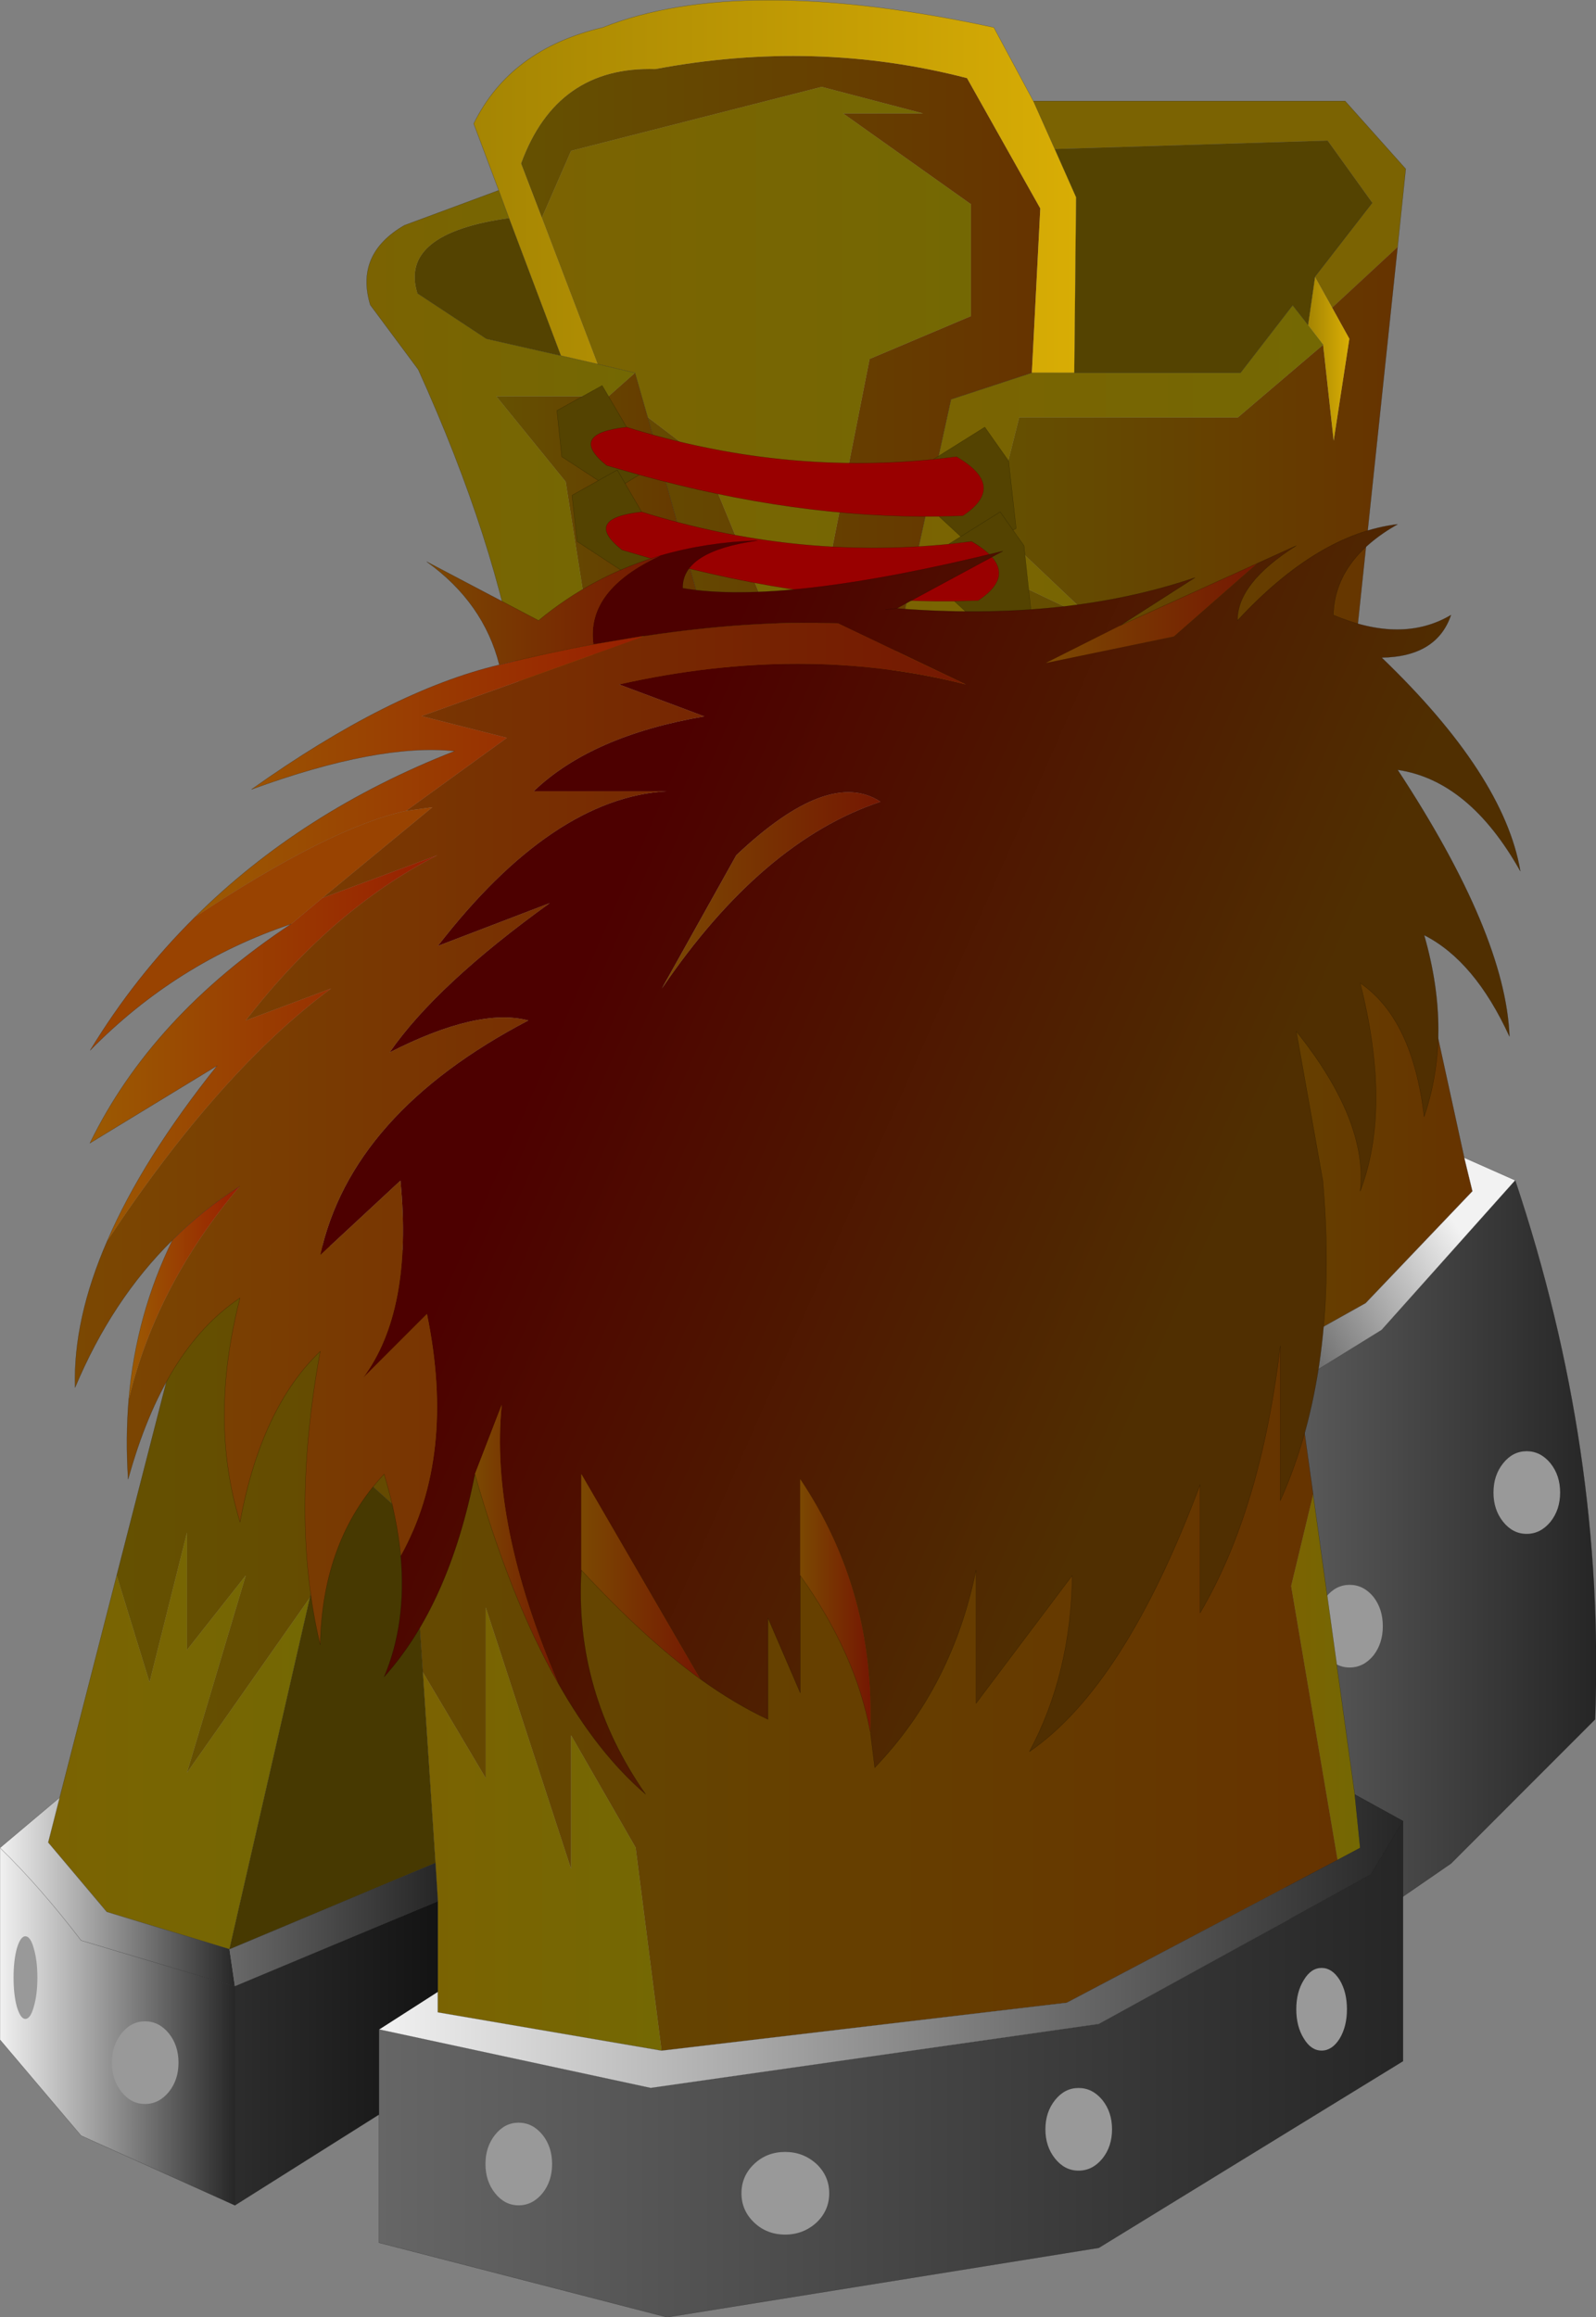 <?xml version="1.0" encoding="UTF-8" standalone="no"?>
<svg xmlns:xlink="http://www.w3.org/1999/xlink" height="384.1px" width="264.65px" xmlns="http://www.w3.org/2000/svg">
  <rect width="100%" height="100%" fill="#808080" stroke="none"/>
  <g transform="matrix(1.0, 0.0, 0.0, 1.0, 132.3, 192.05)">
    <path d="M39.05 -175.3 L90.75 -175.3 100.8 -164.05 99.45 -151.1 88.6 -141.05 85.75 -146.15 85.75 -146.2 95.25 -158.45 87.85 -168.75 42.6 -167.35 39.05 -175.3" fill="#7b6302" fill-rule="evenodd" stroke="none"/>
    <path d="M-47.9 -155.9 L-39.3 -133.1 -51.65 -135.9 -63.1 -143.45 Q-66.15 -153.35 -47.9 -155.9 M45.85 -130.25 L46.15 -159.35 42.6 -167.35 87.85 -168.75 95.25 -158.45 85.75 -146.2 85.75 -146.15 84.6 -138.2 82.05 -141.45 73.4 -130.25 45.85 -130.25" fill="#544301" fill-rule="evenodd" stroke="none"/>
    <path d="M99.45 -151.1 L91.8 -78.65 42.0 -78.65 32.25 -97.2 49.05 -89.2 32.25 -105.15 36.7 -122.85 72.95 -122.85 87.1 -134.9 88.85 -119.0 91.45 -135.9 88.6 -141.05 99.45 -151.1" fill="url(#gradient0)" fill-rule="evenodd" stroke="none"/>
    <path d="M-12.5 -78.65 L-33.2 -78.65 -38.5 -112.2 -50.0 -126.35 -31.4 -126.35 -27.0 -130.25 -24.9 -122.9 -12.5 -78.65" fill="url(#gradient1)" fill-rule="evenodd" stroke="none"/>
    <path d="M15.05 -78.65 L-12.5 -78.65 -24.9 -122.9 -15.5 -115.75 -3.1 -85.7 2.7 -85.95 11.9 -132.55 28.7 -139.65 28.7 -158.2 7.5 -173.25 20.75 -173.25 3.95 -177.65 -37.6 -167.05 -42.45 -155.95 -45.9 -164.95 Q-40.0 -181.1 -23.65 -180.6 2.95 -185.6 28.05 -179.1 L40.2 -157.5 38.8 -130.25 25.4 -125.85 15.05 -78.65" fill="url(#gradient2)" fill-rule="evenodd" stroke="none"/>
    <path d="M42.0 -78.65 L15.05 -78.65 25.4 -125.85 38.8 -130.25 45.85 -130.25 73.4 -130.25 82.05 -141.45 84.6 -138.2 87.1 -134.95 87.1 -134.9 72.95 -122.85 36.7 -122.85 32.25 -105.15 49.05 -89.2 32.25 -97.2 42.0 -78.65" fill="url(#gradient3)" fill-rule="evenodd" stroke="none"/>
    <path d="M-33.2 -78.65 L-46.15 -78.65 Q-50.0 -102.25 -62.95 -130.8 L-70.9 -141.5 Q-73.45 -149.95 -65.25 -154.7 L-49.6 -160.5 -47.9 -155.9 Q-66.15 -153.35 -63.1 -143.45 L-51.65 -135.9 -39.3 -133.1 -33.2 -131.7 -27.0 -130.25 -31.4 -126.35 -50.0 -126.35 -38.5 -112.2 -33.2 -78.65" fill="url(#gradient4)" fill-rule="evenodd" stroke="none"/>
    <path d="M-33.2 -131.7 L-42.45 -155.95 -37.6 -167.05 3.95 -177.65 20.75 -173.25 7.5 -173.25 28.7 -158.2 28.7 -139.65 11.9 -132.55 2.7 -85.95 -3.1 -85.7 -15.5 -115.75 -24.9 -122.9 -27.0 -130.25 -33.2 -131.7" fill="url(#gradient5)" fill-rule="evenodd" stroke="none"/>
    <path d="M-49.6 -160.5 L-53.75 -171.55 Q-47.7 -183.9 -32.35 -187.5 -9.55 -196.55 32.5 -187.5 L39.05 -175.3 42.6 -167.35 46.15 -159.35 45.85 -130.25 38.8 -130.25 40.2 -157.5 28.05 -179.1 Q2.95 -185.6 -23.65 -180.6 -40.0 -181.1 -45.9 -164.95 L-42.45 -155.95 -33.2 -131.7 -39.3 -133.1 -47.9 -155.9 -49.6 -160.5" fill="url(#gradient6)" fill-rule="evenodd" stroke="none"/>
    <path d="M84.6 -138.2 L85.75 -146.15 88.6 -141.05 91.45 -135.9 88.85 -119.0 87.1 -134.9 87.1 -134.95 84.6 -138.2" fill="url(#gradient7)" fill-rule="evenodd" stroke="none"/>
    <path d="M100.8 -164.05 L99.45 -151.1 91.8 -78.65 M-46.15 -78.65 Q-50.0 -102.25 -62.95 -130.8" fill="none" stroke="#000000" stroke-linecap="round" stroke-linejoin="round" stroke-opacity="0.4" stroke-width="0.05"/>
    <path d="M-49.6 -160.5 L-53.75 -171.55 Q-47.7 -183.9 -32.35 -187.5 -9.55 -196.55 32.5 -187.5 L39.05 -175.3 90.75 -175.3 100.8 -164.05 M91.8 -78.65 L42.0 -78.65 15.05 -78.65 -12.5 -78.65 -33.2 -78.65 -46.15 -78.65 M-62.95 -130.8 L-70.9 -141.5 Q-73.45 -149.95 -65.25 -154.7 L-49.6 -160.5 -47.9 -155.9 -39.3 -133.1 -33.2 -131.7 -27.0 -130.25 -24.9 -122.9 -12.5 -78.65 M38.8 -130.25 L45.85 -130.25 46.15 -159.35 42.6 -167.35 39.05 -175.3 M45.85 -130.25 L73.4 -130.25 82.05 -141.45 84.6 -138.2 85.75 -146.15 85.75 -146.2 95.25 -158.45 M87.1 -134.95 L87.1 -134.9 M15.05 -78.65 L25.4 -125.85 38.8 -130.25 M-63.1 -143.45 L-51.65 -135.9 -39.3 -133.1" fill="none" stroke="#000000" stroke-linecap="round" stroke-linejoin="round" stroke-opacity="0.4" stroke-width="0.05"/>
    <path d="M110.5 -0.15 L111.85 5.4 94.15 23.95 64.1 40.75 41.1 -15.85 100.3 -46.8 110.5 -0.15" fill="url(#gradient8)" fill-rule="evenodd" stroke="none"/>
    <path d="M71.15 44.3 L96.8 28.4 118.95 3.6 Q133.9 48.3 132.2 92.95 L108.3 116.85 82.65 134.5 71.15 44.3" fill="url(#gradient9)" fill-rule="evenodd" stroke="none"/>
    <path d="M110.5 -0.15 L118.95 3.6 96.8 28.4 71.15 44.3 64.1 40.75 94.15 23.95 111.85 5.4 110.5 -0.15" fill="url(#gradient10)" fill-rule="evenodd" stroke="none"/>
    <path d="M118.95 3.6 L110.5 -0.15 111.85 5.4 94.15 23.95 64.1 40.75 71.15 44.3 96.8 28.4 118.95 3.6 Q133.9 48.3 132.2 92.95 L108.3 116.85 82.65 134.5 71.15 44.3 M110.5 -0.15 L100.3 -46.8 41.1 -15.85 64.1 40.75" fill="none" stroke="#000000" stroke-linecap="round" stroke-linejoin="round" stroke-opacity="0.4" stroke-width="0.05"/>
    <path d="M95.45 82.35 Q93.8 84.35 91.5 84.35 89.2 84.35 87.6 82.35 86.05 80.35 86.05 77.5 86.05 74.65 87.6 72.65 89.2 70.65 91.5 70.65 93.8 70.65 95.45 72.65 97.0 74.65 97.0 77.5 97.0 80.35 95.45 82.35" fill="#999999" fill-rule="evenodd" stroke="none"/>
    <path d="M124.8 60.2 Q123.15 62.2 120.85 62.2 118.55 62.2 116.95 60.2 115.35 58.2 115.35 55.35 115.35 52.5 116.95 50.5 118.55 48.5 120.85 48.5 123.15 48.5 124.8 50.5 126.4 52.5 126.4 55.35 126.4 58.2 124.8 60.2" fill="#999999" fill-rule="evenodd" stroke="none"/>
    <path d="M-80.9 72.75 L-75.65 49.7 -63.85 60.35 -62.2 85.1 -60.1 116.75 -94.25 131.05 -80.9 72.75" fill="#473901" fill-rule="evenodd" stroke="none"/>
    <path d="M85.45 55.65 L81.8 70.85 89.5 116.25 44.6 139.9 -22.6 147.85 -26.9 114.2 -37.6 95.6 -37.6 117.75 -51.75 74.4 -51.75 102.7 -62.2 85.1 -63.85 60.35 -75.65 49.7 -80.9 72.75 -101.3 101.8 -91.55 69.1 -101.3 81.45 -101.3 62.0 -107.5 86.8 -112.95 69.1 -98.65 13.4 80.9 23.15 85.45 55.65 M-64.1 56.75 L-63.85 60.35 -64.1 56.75" fill="url(#gradient11)" fill-rule="evenodd" stroke="none"/>
    <path d="M-62.2 85.1 L-51.75 102.7 -51.75 74.4 -37.6 117.75 -37.6 95.6 -26.9 114.2 -22.6 147.85 -59.7 141.5 -59.7 138.1 -59.7 123.1 -60.1 116.75 -62.2 85.1" fill="url(#gradient12)" fill-rule="evenodd" stroke="none"/>
    <path d="M-112.95 69.1 L-107.5 86.8 -101.3 62.0 -101.3 81.45 -91.55 69.1 -101.3 101.8 -80.9 72.75 -94.25 131.05 -114.6 124.85 -124.3 113.35 -122.4 105.9 -112.95 69.1" fill="url(#gradient13)" fill-rule="evenodd" stroke="none"/>
    <path d="M89.5 116.25 L81.8 70.85 85.45 55.65 92.35 105.4 93.25 114.25 89.5 116.25" fill="url(#gradient14)" fill-rule="evenodd" stroke="none"/>
    <path d="M-69.45 144.35 L-24.4 154.05 49.9 143.45 95.0 118.65 100.35 109.8 100.35 149.6 49.9 180.55 -21.7 192.05 -69.45 179.7 -69.45 158.45 -69.45 144.35" fill="url(#gradient15)" fill-rule="evenodd" stroke="none"/>
    <path d="M-132.3 114.25 Q-125.7 120.65 -118.85 129.6 L-93.35 137.2 -93.35 173.5 -118.85 161.95 -132.3 146.05 -132.3 114.25" fill="url(#gradient16)" fill-rule="evenodd" stroke="none"/>
    <path d="M-94.25 131.05 L-93.35 137.2 -118.85 129.6 Q-125.7 120.65 -132.3 114.25 L-122.4 105.9 -124.3 113.35 -114.6 124.85 -94.25 131.05" fill="url(#gradient17)" fill-rule="evenodd" stroke="none"/>
    <path d="M89.5 116.25 L93.25 114.25 92.35 105.4 100.35 109.8 95.0 118.65 49.9 143.45 -24.4 154.05 -69.45 144.35 -59.7 138.1 -59.7 141.5 -22.6 147.85 44.6 139.9 89.5 116.25" fill="url(#gradient18)" fill-rule="evenodd" stroke="none"/>
    <path d="M-93.35 137.2 L-94.25 131.05 -60.1 116.75 -59.7 123.1 -93.35 137.2" fill="url(#gradient19)" fill-rule="evenodd" stroke="none"/>
    <path d="M-69.45 144.35 L-69.45 158.45 -93.35 173.5 -93.35 137.2 -59.7 123.1 -59.7 138.1 -69.45 144.35" fill="url(#gradient20)" fill-rule="evenodd" stroke="none"/>
    <path d="M89.5 116.25 L93.25 114.25 92.35 105.4 85.45 55.65 80.9 23.15 -98.65 13.4 -112.95 69.1 -122.4 105.9 -132.3 114.25 Q-125.7 120.65 -118.85 129.6 L-93.35 137.2 -59.7 123.1 -60.1 116.75 -94.25 131.05 -80.9 72.75 -75.65 49.7 -63.85 60.35 -64.1 56.75 M100.35 109.8 L92.35 105.4 M100.35 109.8 L95.0 118.65 49.9 143.45 -24.4 154.05 -69.45 144.35 -69.45 158.45 -69.45 179.7 -21.7 192.05 49.9 180.55 100.35 149.6 100.35 109.8 M-22.6 147.85 L44.6 139.9 89.5 116.25 M-62.2 85.1 L-63.85 60.35 M-94.25 131.05 L-114.6 124.85 -124.3 113.35 -122.4 105.9 M-59.7 138.1 L-59.7 123.1 M-60.1 116.75 L-62.2 85.1 M-93.35 173.5 L-118.85 161.95 -132.3 146.05 -132.3 114.25 M-93.35 173.5 L-69.45 158.45 M-22.6 147.85 L-59.7 141.5 -59.7 138.1 -69.45 144.35 M-93.35 137.2 L-93.35 173.5" fill="none" stroke="#000000" stroke-linecap="round" stroke-linejoin="round" stroke-opacity="0.4" stroke-width="0.05"/>
    <path d="M89.85 145.85 Q88.6 147.85 86.85 147.85 85.1 147.85 83.9 145.85 82.65 143.85 82.65 141.0 82.65 138.15 83.9 136.15 85.1 134.15 86.85 134.15 88.6 134.15 89.85 136.15 91.05 138.15 91.05 141.0 91.05 143.85 89.85 145.85" fill="#999999" fill-rule="evenodd" stroke="none"/>
    <path d="M50.5 165.75 Q48.85 167.75 46.55 167.75 44.25 167.75 42.65 165.75 41.05 163.75 41.05 160.9 41.05 158.05 42.65 156.05 44.25 154.05 46.55 154.05 48.85 154.05 50.5 156.05 52.1 158.05 52.1 160.9 52.1 163.75 50.5 165.75" fill="#999999" fill-rule="evenodd" stroke="none"/>
    <path d="M3.1 176.35 Q0.9 178.35 -2.1 178.35 -5.15 178.35 -7.25 176.35 -9.35 174.35 -9.35 171.5 -9.35 168.65 -7.25 166.65 -5.15 164.65 -2.1 164.65 0.9 164.65 3.1 166.65 5.2 168.65 5.2 171.5 5.2 174.35 3.1 176.35" fill="#999999" fill-rule="evenodd" stroke="none"/>
    <path d="M-42.35 171.5 Q-44.0 173.5 -46.3 173.5 -48.6 173.5 -50.2 171.5 -51.8 169.5 -51.8 166.65 -51.8 163.8 -50.2 161.8 -48.6 159.8 -46.3 159.8 -44.0 159.8 -42.35 161.8 -40.75 163.8 -40.75 166.65 -40.75 169.5 -42.35 171.5" fill="#999999" fill-rule="evenodd" stroke="none"/>
    <path d="M-104.3 154.7 Q-105.95 156.7 -108.25 156.7 -110.55 156.7 -112.15 154.7 -113.75 152.7 -113.75 149.85 -113.75 147.0 -112.15 145.0 -110.55 143.0 -108.25 143.0 -105.95 143.0 -104.3 145.0 -102.7 147.0 -102.7 149.85 -102.7 152.7 -104.3 154.7" fill="#999999" fill-rule="evenodd" stroke="none"/>
    <path d="M-126.7 140.6 Q-127.25 142.6 -128.1 142.6 -128.9 142.6 -129.5 140.6 -130.05 138.6 -130.05 135.75 -130.05 132.9 -129.5 130.9 -128.9 128.9 -128.1 128.9 -127.25 128.9 -126.7 130.9 -126.1 132.9 -126.1 135.75 -126.1 138.6 -126.7 140.6" fill="#999999" fill-rule="evenodd" stroke="none"/>
    <path d="M23.4 -106.45 L27.35 -106.55 Q34.75 -111.45 26.3 -116.35 L22.45 -115.9 31.0 -121.25 34.95 -115.65 36.2 -104.45 29.3 -101.0 23.4 -106.45 M-28.4 -121.25 Q-38.25 -120.15 -31.7 -114.9 L-26.3 -113.35 -30.55 -110.75 -39.15 -116.35 -39.95 -124.0 -32.45 -128.15 -28.4 -121.25" fill="#544301" fill-rule="evenodd" stroke="none"/>
    <path d="M22.45 -115.9 L26.3 -116.35 Q34.75 -111.45 27.35 -106.55 L23.4 -106.45 Q-0.3 -106.15 -26.3 -113.35 L-31.7 -114.9 Q-38.25 -120.15 -28.4 -121.25 -3.1 -113.35 22.45 -115.9" fill="#990000" fill-rule="evenodd" stroke="none"/>
    <path d="M22.45 -115.9 L26.3 -116.35 Q34.75 -111.45 27.35 -106.55 L23.4 -106.45 29.3 -101.0 36.2 -104.45 34.95 -115.65 31.0 -121.25 22.45 -115.9 Q-3.1 -113.35 -28.4 -121.25 -38.25 -120.15 -31.7 -114.9 L-26.3 -113.35 Q-0.3 -106.15 23.4 -106.45 M-28.4 -121.25 L-32.45 -128.15 -39.95 -124.0 -39.15 -116.35 -30.55 -110.75 -26.3 -113.35" fill="none" stroke="#000000" stroke-linecap="round" stroke-linejoin="round" stroke-opacity="0.4" stroke-width="0.05"/>
    <path d="M25.0 -101.85 L33.55 -107.2 37.5 -101.6 38.7 -90.45 31.85 -86.95 25.95 -92.4 29.9 -92.5 Q37.3 -97.4 28.8 -102.3 L25.0 -101.85 M-23.75 -99.3 L-28.05 -96.7 -36.6 -102.3 -37.45 -109.95 -29.95 -114.15 -25.9 -107.2 Q-35.75 -106.1 -29.15 -100.9 L-23.75 -99.3" fill="#544301" fill-rule="evenodd" stroke="none"/>
    <path d="M25.0 -101.85 L28.8 -102.3 Q37.3 -97.4 29.9 -92.5 L25.95 -92.4 Q2.2 -92.15 -23.75 -99.3 L-29.15 -100.9 Q-35.75 -106.1 -25.9 -107.2 -0.55 -99.3 25.0 -101.85" fill="#990000" fill-rule="evenodd" stroke="none"/>
    <path d="M25.95 -92.4 L31.85 -86.95 38.7 -90.45 37.5 -101.6 33.55 -107.2 25.0 -101.85 28.8 -102.3 Q37.3 -97.4 29.9 -92.5 L25.95 -92.4 Q2.2 -92.15 -23.75 -99.3 L-28.05 -96.7 -36.6 -102.3 -37.45 -109.95 -29.95 -114.15 -25.9 -107.2 Q-0.55 -99.3 25.0 -101.85 M-23.75 -99.3 L-29.15 -100.9 Q-35.75 -106.1 -25.9 -107.2" fill="none" stroke="#000000" stroke-linecap="round" stroke-linejoin="round" stroke-opacity="0.4" stroke-width="0.05"/>
    <path d="M-25.3 -86.65 L-25.85 -86.45 -25.9 -86.6 -25.85 -86.6 -25.3 -86.65" fill="#7b4802" fill-rule="evenodd" stroke="none"/>
    <path d="M76.15 -98.65 L62.35 -86.55 41.1 -82.15 53.45 -88.35 76.15 -98.65" fill="url(#gradient21)" fill-rule="evenodd" stroke="none"/>
    <path d="M53.45 -88.35 L41.1 -82.15 62.35 -86.55 76.15 -98.65 82.65 -101.6 Q72.85 -95.4 72.9 -89.2 86.2 -103.55 99.45 -105.15 89.05 -99.25 88.8 -90.1 100.2 -85.3 108.3 -90.1 105.95 -83.2 96.8 -83.05 117.1 -63.55 119.8 -47.65 111.35 -62.7 99.45 -64.45 117.35 -37.2 118.0 -20.25 112.25 -32.8 103.85 -37.05 108.55 -20.75 103.85 -6.95 101.95 -23.15 93.25 -29.1 98.5 -8.3 93.25 5.4 94.55 -6.25 82.65 -21.1 L87.05 3.65 Q89.8 34.95 80.0 56.7 L80.0 31.05 Q76.75 58.3 66.7 75.3 L66.7 54.05 Q54.2 87.45 38.4 98.3 45.3 85.4 45.5 69.1 L29.55 90.3 29.55 68.2 Q25.6 87.55 12.75 100.95 L12.05 95.25 12.0 95.0 Q12.85 71.8 0.4 53.15 L0.4 69.1 0.4 88.55 -4.95 76.15 -4.95 92.95 Q-10.35 90.45 -16.2 86.25 L-35.9 52.3 -35.9 68.2 Q-37.1 88.35 -25.25 105.35 -33.2 98.55 -39.75 86.95 -51.1 60.5 -49.1 40.8 L-53.55 52.3 Q-57.85 73.95 -68.6 85.9 -64.85 77.05 -65.85 65.85 -56.65 49.3 -61.5 25.75 L-72.1 36.35 Q-63.8 25.2 -65.9 3.65 L-79.2 16.0 Q-74.1 -7.5 -44.7 -22.9 -52.95 -25.1 -67.7 -17.6 -59.95 -28.8 -41.15 -42.35 L-59.7 -35.25 Q-40.7 -59.8 -21.7 -60.9 L-43.8 -60.9 Q-34.2 -70.1 -15.5 -73.3 L-29.65 -78.6 Q0.85 -85.45 27.85 -78.6 L6.6 -88.75 Q-8.2 -89.25 -25.3 -86.65 L-25.85 -86.6 -25.9 -86.6 -33.9 -85.25 Q-35.15 -94.25 -22.8 -99.95 -15.25 -102.15 -6.7 -102.45 -19.2 -100.7 -19.1 -94.55 -2.45 -91.7 34.0 -100.7 L16.4 -91.2 Q44.35 -89.0 65.85 -96.3 L53.45 -88.35 M14.55 -91.0 L16.4 -91.2 14.55 -91.0 M-22.55 -28.2 Q-5.95 -52.6 13.7 -59.15 5.15 -64.8 -10.2 -50.3 L-22.55 -28.2" fill="url(#gradient22)" fill-rule="evenodd" stroke="none"/>
    <path d="M-49.5 -81.85 Q-52.1 -92.15 -61.55 -98.95 L-43.0 -89.2 Q-34.0 -96.65 -22.8 -99.95 -35.15 -94.25 -33.9 -85.25 -41.5 -83.85 -49.5 -81.85" fill="url(#gradient23)" fill-rule="evenodd" stroke="none"/>
    <path d="M6.6 -88.75 L27.85 -78.6 Q0.85 -85.45 -29.65 -78.6 L-15.5 -73.3 Q-34.2 -70.1 -43.8 -60.9 L-21.7 -60.9 Q-40.7 -59.8 -59.7 -35.25 L-41.15 -42.35 Q-59.95 -28.8 -67.7 -17.6 -52.95 -25.1 -44.7 -22.9 -74.1 -7.5 -79.2 16.0 L-65.9 3.65 Q-63.8 25.2 -72.1 36.35 L-61.5 25.75 Q-56.65 49.3 -65.85 65.85 -66.45 59.45 -68.6 52.3 -78.85 63.2 -79.2 80.6 -84.25 59.6 -79.2 31.95 -89.0 41.3 -92.5 60.25 -97.7 43.35 -92.5 23.1 -105.1 31.5 -111.05 53.15 -111.5 46.35 -110.95 39.85 -106.3 20.75 -92.55 4.6 -98.65 8.45 -103.7 13.5 -113.75 23.4 -119.85 37.95 -120.2 26.65 -114.5 13.6 -95.95 -14.45 -77.4 -28.2 L-91.55 -22.9 Q-77.2 -41.4 -59.75 -50.3 L-78.85 -43.2 -60.6 -58.25 -64.95 -57.65 -48.25 -69.75 -62.4 -73.35 -25.85 -86.45 -25.3 -86.65 Q-8.2 -89.25 6.6 -88.75" fill="url(#gradient24)" fill-rule="evenodd" stroke="none"/>
    <path d="M-25.85 -86.45 L-62.4 -73.35 -48.25 -69.75 -64.95 -57.65 Q-77.6 -54.9 -99.95 -40.05 -82.3 -57.6 -56.9 -67.55 -69.45 -68.9 -90.6 -61.2 -67.6 -77.55 -49.5 -81.85 -41.5 -83.85 -33.9 -85.25 L-25.9 -86.6 -25.85 -86.45" fill="url(#gradient25)" fill-rule="evenodd" stroke="none"/>
    <path d="M-22.55 -28.2 L-10.2 -50.3 Q5.15 -64.8 13.7 -59.15 -5.95 -52.6 -22.55 -28.2" fill="url(#gradient26)" fill-rule="evenodd" stroke="none"/>
    <path d="M0.4 69.1 L0.4 53.15 Q12.85 71.8 12.0 95.0 9.6 82.05 0.4 69.1" fill="url(#gradient27)" fill-rule="evenodd" stroke="none"/>
    <path d="M-35.9 68.2 L-35.9 52.3 -16.2 86.25 Q-25.5 79.45 -35.9 68.2" fill="url(#gradient28)" fill-rule="evenodd" stroke="none"/>
    <path d="M-53.55 52.3 L-49.1 40.8 Q-51.1 60.5 -39.75 86.95 -47.65 73.05 -53.55 52.3" fill="url(#gradient29)" fill-rule="evenodd" stroke="none"/>
    <path d="M-78.85 -43.2 L-59.75 -50.3 Q-77.2 -41.4 -91.55 -22.9 L-77.4 -28.2 Q-95.95 -14.45 -114.5 13.6 -108.65 0.05 -96.3 -15.4 L-117.4 -2.55 Q-107.15 -23.6 -84.0 -38.9 L-78.85 -43.2" fill="url(#gradient30)" fill-rule="evenodd" stroke="none"/>
    <path d="M-103.7 13.5 Q-98.65 8.45 -92.55 4.6 -106.3 20.75 -110.95 39.85 -109.75 25.85 -103.7 13.5" fill="url(#gradient31)" fill-rule="evenodd" stroke="none"/>
    <path d="M-64.95 -57.65 L-60.6 -58.25 -78.85 -43.2 -84.0 -38.9 Q-103.0 -32.55 -117.35 -17.95 -109.9 -30.2 -99.95 -40.05 -77.6 -54.9 -64.95 -57.65" fill="#994301" fill-rule="evenodd" stroke="none"/>
    <path d="M6.6 -88.75 Q-8.2 -89.25 -25.3 -86.65 L-25.85 -86.6 -25.9 -86.6 -33.9 -85.25 Q-41.5 -83.85 -49.5 -81.85 -67.6 -77.55 -90.6 -61.2 -69.45 -68.9 -56.9 -67.55 -82.3 -57.6 -99.95 -40.05 -109.9 -30.2 -117.35 -17.95 -103.0 -32.55 -84.0 -38.9 -107.15 -23.6 -117.4 -2.55 L-96.3 -15.4 Q-108.65 0.05 -114.5 13.6 -120.2 26.65 -119.85 37.95 -113.75 23.4 -103.7 13.5 -98.65 8.45 -92.55 4.6" fill="none" stroke="#000000" stroke-linecap="round" stroke-linejoin="round" stroke-opacity="0.4" stroke-width="0.05"/>
    <path d="M76.15 -98.65 L53.45 -88.35 65.85 -96.3 Q44.35 -89.0 16.4 -91.2 L14.55 -91.0 M-110.95 39.85 Q-111.5 46.35 -111.05 53.15 -105.1 31.5 -92.5 23.1 -97.7 43.35 -92.5 60.25 -89.0 41.3 -79.2 31.95 -84.25 59.6 -79.2 80.6 -78.85 63.2 -68.6 52.3 -66.45 59.45 -65.85 65.85 -64.85 77.05 -68.6 85.9 -57.85 73.95 -53.55 52.3 -47.65 73.05 -39.75 86.95 -33.2 98.55 -25.25 105.35 -37.1 88.35 -35.9 68.2 -25.5 79.45 -16.2 86.25 -10.35 90.45 -4.95 92.95 L-4.95 76.15 0.4 88.55 0.4 69.1 Q9.6 82.05 12.0 95.0 M12.05 95.25 L12.75 100.95 Q25.6 87.55 29.55 68.2 L29.55 90.3 45.5 69.1 Q45.3 85.4 38.4 98.3 54.2 87.45 66.7 54.05 L66.7 75.3 Q76.75 58.3 80.0 31.05 L80.0 56.7 Q89.8 34.95 87.05 3.65 L82.65 -21.1 Q94.55 -6.25 93.25 5.4 98.5 -8.3 93.25 -29.1 101.95 -23.15 103.85 -6.95 108.55 -20.75 103.85 -37.05 112.25 -32.8 118.0 -20.25 117.35 -37.2 99.45 -64.45 111.35 -62.7 119.8 -47.65 117.1 -63.55 96.8 -83.05 105.95 -83.2 108.3 -90.1 100.2 -85.3 88.8 -90.1 89.05 -99.25 99.45 -105.15 86.2 -103.55 72.9 -89.2 72.85 -95.4 82.65 -101.6 L76.15 -98.65 M-22.8 -99.95 Q-15.25 -102.15 -6.7 -102.45 -19.2 -100.7 -19.1 -94.55 -2.45 -91.7 34.0 -100.7 L16.4 -91.2 M-49.5 -81.85 Q-52.1 -92.15 -61.55 -98.95 L-43.0 -89.2 Q-34.0 -96.65 -22.8 -99.95 M-110.95 39.85 Q-109.75 25.85 -103.7 13.5" fill="none" stroke="#000000" stroke-linecap="round" stroke-linejoin="round" stroke-opacity="0.4" stroke-width="0.05"/>
  </g>
  <defs>
    <linearGradient gradientTransform="matrix(0.041, 0.0, 0.0, 0.044, 65.85, -114.9)" gradientUnits="userSpaceOnUse" id="gradient0" spreadMethod="pad" x1="-819.2" x2="819.2">
      <stop offset="0.0" stop-color="#655101"/>
      <stop offset="1.0" stop-color="#663300"/>
    </linearGradient>
    <linearGradient gradientTransform="matrix(0.023, 0.0, 0.0, 0.032, -31.25, -104.45)" gradientUnits="userSpaceOnUse" id="gradient1" spreadMethod="pad" x1="-819.2" x2="819.2">
      <stop offset="0.0" stop-color="#655101"/>
      <stop offset="1.0" stop-color="#663300"/>
    </linearGradient>
    <linearGradient gradientTransform="matrix(0.053, 0.0, 0.0, 0.064, -2.85, -130.7)" gradientUnits="userSpaceOnUse" id="gradient2" spreadMethod="pad" x1="-819.2" x2="819.2">
      <stop offset="0.0" stop-color="#655101"/>
      <stop offset="1.0" stop-color="#663300"/>
    </linearGradient>
    <linearGradient gradientTransform="matrix(0.044, 0.0, 0.0, 0.038, 51.05, -110.05)" gradientUnits="userSpaceOnUse" id="gradient3" spreadMethod="pad" x1="-819.2" x2="819.2">
      <stop offset="0.0" stop-color="#7b6302"/>
      <stop offset="1.0" stop-color="#746803"/>
    </linearGradient>
    <linearGradient gradientTransform="matrix(0.027, 0.0, 0.0, 0.05, -49.25, -119.6)" gradientUnits="userSpaceOnUse" id="gradient4" spreadMethod="pad" x1="-819.2" x2="819.2">
      <stop offset="0.0" stop-color="#7b6302"/>
      <stop offset="1.0" stop-color="#746803"/>
    </linearGradient>
    <linearGradient gradientTransform="matrix(0.043, 0.0, 0.0, 0.056, -6.9, -131.7)" gradientUnits="userSpaceOnUse" id="gradient5" spreadMethod="pad" x1="-819.2" x2="819.2">
      <stop offset="0.0" stop-color="#7b6302"/>
      <stop offset="1.0" stop-color="#746803"/>
    </linearGradient>
    <linearGradient gradientTransform="matrix(0.061, 0.0, 0.0, 0.038, -3.8, -161.15)" gradientUnits="userSpaceOnUse" id="gradient6" spreadMethod="pad" x1="-819.2" x2="819.2">
      <stop offset="0.0" stop-color="#a58503"/>
      <stop offset="1.0" stop-color="#d8ad05"/>
    </linearGradient>
    <linearGradient gradientTransform="matrix(0.004, 0.0, 0.0, 0.017, 88.0, -132.6)" gradientUnits="userSpaceOnUse" id="gradient7" spreadMethod="pad" x1="-819.2" x2="819.2">
      <stop offset="0.0" stop-color="#a58503"/>
      <stop offset="1.0" stop-color="#d8ad05"/>
    </linearGradient>
    <linearGradient gradientTransform="matrix(0.043, 0.0, 0.0, 0.053, 76.45, -3.05)" gradientUnits="userSpaceOnUse" id="gradient8" spreadMethod="pad" x1="-819.2" x2="819.2">
      <stop offset="0.0" stop-color="#655101"/>
      <stop offset="1.0" stop-color="#663300"/>
    </linearGradient>
    <linearGradient gradientTransform="matrix(0.037, 0.0, 0.0, 0.08, 101.75, 69.05)" gradientUnits="userSpaceOnUse" id="gradient9" spreadMethod="pad" x1="-819.2" x2="819.2">
      <stop offset="0.0" stop-color="#666666"/>
      <stop offset="1.0" stop-color="#262626"/>
    </linearGradient>
    <linearGradient gradientTransform="matrix(-0.026, 0.015, -0.006, -0.01, 88.1, 23.7)" gradientUnits="userSpaceOnUse" id="gradient10" spreadMethod="pad" x1="-819.2" x2="819.2">
      <stop offset="0.0" stop-color="#f2f2f2"/>
      <stop offset="1.0" stop-color="#262626"/>
    </linearGradient>
    <linearGradient gradientTransform="matrix(0.124, 0.0, 0.0, 0.082, -11.75, 80.6)" gradientUnits="userSpaceOnUse" id="gradient11" spreadMethod="pad" x1="-819.2" x2="819.2">
      <stop offset="0.0" stop-color="#655101"/>
      <stop offset="1.0" stop-color="#663300"/>
    </linearGradient>
    <linearGradient gradientTransform="matrix(0.024, 0.0, 0.0, 0.045, -42.4, 111.1)" gradientUnits="userSpaceOnUse" id="gradient12" spreadMethod="pad" x1="-819.2" x2="819.2">
      <stop offset="0.0" stop-color="#7b6302"/>
      <stop offset="1.0" stop-color="#746803"/>
    </linearGradient>
    <linearGradient gradientTransform="matrix(0.026, 0.0, 0.0, 0.042, -102.6, 96.5)" gradientUnits="userSpaceOnUse" id="gradient13" spreadMethod="pad" x1="-819.2" x2="819.2">
      <stop offset="0.0" stop-color="#7b6302"/>
      <stop offset="1.0" stop-color="#746803"/>
    </linearGradient>
    <linearGradient gradientTransform="matrix(0.007, 0.0, 0.0, 0.037, 87.5, 85.95)" gradientUnits="userSpaceOnUse" id="gradient14" spreadMethod="pad" x1="-819.2" x2="819.2">
      <stop offset="0.0" stop-color="#7b6302"/>
      <stop offset="1.0" stop-color="#746803"/>
    </linearGradient>
    <linearGradient gradientTransform="matrix(0.104, 0.0, 0.0, 0.05, 15.45, 150.9)" gradientUnits="userSpaceOnUse" id="gradient15" spreadMethod="pad" x1="-819.2" x2="819.2">
      <stop offset="0.0" stop-color="#666666"/>
      <stop offset="1.0" stop-color="#262626"/>
    </linearGradient>
    <linearGradient gradientTransform="matrix(0.024, 0.0, 0.0, 0.036, -112.85, 143.85)" gradientUnits="userSpaceOnUse" id="gradient16" spreadMethod="pad" x1="-819.2" x2="819.2">
      <stop offset="0.0" stop-color="#f2f2f2"/>
      <stop offset="1.0" stop-color="#262626"/>
    </linearGradient>
    <linearGradient gradientTransform="matrix(0.024, 0.0, 0.0, 0.019, -112.85, 121.55)" gradientUnits="userSpaceOnUse" id="gradient17" spreadMethod="pad" x1="-819.2" x2="819.2">
      <stop offset="0.0" stop-color="#f2f2f2"/>
      <stop offset="1.0" stop-color="#262626"/>
    </linearGradient>
    <linearGradient gradientTransform="matrix(0.104, 0.0, 0.0, 0.03, 15.45, 129.7)" gradientUnits="userSpaceOnUse" id="gradient18" spreadMethod="pad" x1="-819.2" x2="819.2">
      <stop offset="0.0" stop-color="#f2f2f2"/>
      <stop offset="1.0" stop-color="#262626"/>
    </linearGradient>
    <linearGradient gradientTransform="matrix(0.021, 0.0, 0.0, 0.013, -77.0, 126.95)" gradientUnits="userSpaceOnUse" id="gradient19" spreadMethod="pad" x1="-819.2" x2="819.2">
      <stop offset="0.0" stop-color="#696969"/>
      <stop offset="1.0" stop-color="#262626"/>
    </linearGradient>
    <linearGradient gradientTransform="matrix(0.021, 0.0, 0.0, 0.031, -76.55, 148.3)" gradientUnits="userSpaceOnUse" id="gradient20" spreadMethod="pad" x1="-819.2" x2="819.2">
      <stop offset="0.0" stop-color="#2d2d2d"/>
      <stop offset="1.0" stop-color="#131313"/>
    </linearGradient>
    <linearGradient gradientTransform="matrix(0.021, 0.0, 0.0, 0.01, 58.6, -90.4)" gradientUnits="userSpaceOnUse" id="gradient21" spreadMethod="pad" x1="-819.2" x2="819.2">
      <stop offset="0.0" stop-color="#7b4802"/>
      <stop offset="1.0" stop-color="#751802"/>
    </linearGradient>
    <linearGradient gradientTransform="matrix(-0.064, -0.028, 0.06, -0.136, 16.5, -9.05)" gradientUnits="userSpaceOnUse" id="gradient22" spreadMethod="pad" x1="-819.2" x2="819.2">
      <stop offset="0.0" stop-color="#502f01"/>
      <stop offset="1.0" stop-color="#4d0000"/>
    </linearGradient>
    <linearGradient gradientTransform="matrix(0.024, 0.0, 0.0, 0.011, -42.2, -90.9)" gradientUnits="userSpaceOnUse" id="gradient23" spreadMethod="pad" x1="-819.2" x2="819.2">
      <stop offset="0.0" stop-color="#7b4802"/>
      <stop offset="1.0" stop-color="#751802"/>
    </linearGradient>
    <linearGradient gradientTransform="matrix(0.09, 0.0, 0.0, 0.103, -46.0, -4.15)" gradientUnits="userSpaceOnUse" id="gradient24" spreadMethod="pad" x1="-819.2" x2="819.2">
      <stop offset="0.0" stop-color="#7b4802"/>
      <stop offset="1.0" stop-color="#751802"/>
    </linearGradient>
    <linearGradient gradientTransform="matrix(0.045, 0.0, 0.0, 0.028, -62.9, -63.35)" gradientUnits="userSpaceOnUse" id="gradient25" spreadMethod="pad" x1="-819.2" x2="819.2">
      <stop offset="0.0" stop-color="#9b5a02"/>
      <stop offset="1.0" stop-color="#981f01"/>
    </linearGradient>
    <linearGradient gradientTransform="matrix(0.022, 0.0, 0.0, 0.02, -4.45, -44.5)" gradientUnits="userSpaceOnUse" id="gradient26" spreadMethod="pad" x1="-819.2" x2="819.2">
      <stop offset="0.0" stop-color="#7b4802"/>
      <stop offset="1.0" stop-color="#751802"/>
    </linearGradient>
    <linearGradient gradientTransform="matrix(0.007, 0.0, 0.0, 0.025, 6.2, 74.05)" gradientUnits="userSpaceOnUse" id="gradient27" spreadMethod="pad" x1="-819.2" x2="819.2">
      <stop offset="0.0" stop-color="#7b4802"/>
      <stop offset="1.0" stop-color="#751802"/>
    </linearGradient>
    <linearGradient gradientTransform="matrix(0.012, 0.0, 0.0, 0.021, -26.05, 69.25)" gradientUnits="userSpaceOnUse" id="gradient28" spreadMethod="pad" x1="-819.2" x2="819.2">
      <stop offset="0.0" stop-color="#7b4802"/>
      <stop offset="1.0" stop-color="#751802"/>
    </linearGradient>
    <linearGradient gradientTransform="matrix(0.008, 0.0, 0.0, 0.028, -46.65, 63.85)" gradientUnits="userSpaceOnUse" id="gradient29" spreadMethod="pad" x1="-819.2" x2="819.2">
      <stop offset="0.0" stop-color="#7b4802"/>
      <stop offset="1.0" stop-color="#751802"/>
    </linearGradient>
    <linearGradient gradientTransform="matrix(0.035, 0.0, 0.0, 0.039, -88.6, -18.35)" gradientUnits="userSpaceOnUse" id="gradient30" spreadMethod="pad" x1="-819.2" x2="819.2">
      <stop offset="0.0" stop-color="#9b5a02"/>
      <stop offset="1.0" stop-color="#981f01"/>
    </linearGradient>
    <linearGradient gradientTransform="matrix(0.011, 0.0, 0.0, 0.021, -101.75, 22.2)" gradientUnits="userSpaceOnUse" id="gradient31" spreadMethod="pad" x1="-819.2" x2="819.2">
      <stop offset="0.0" stop-color="#9b5a02"/>
      <stop offset="1.0" stop-color="#981f01"/>
    </linearGradient>
  </defs>
</svg>
